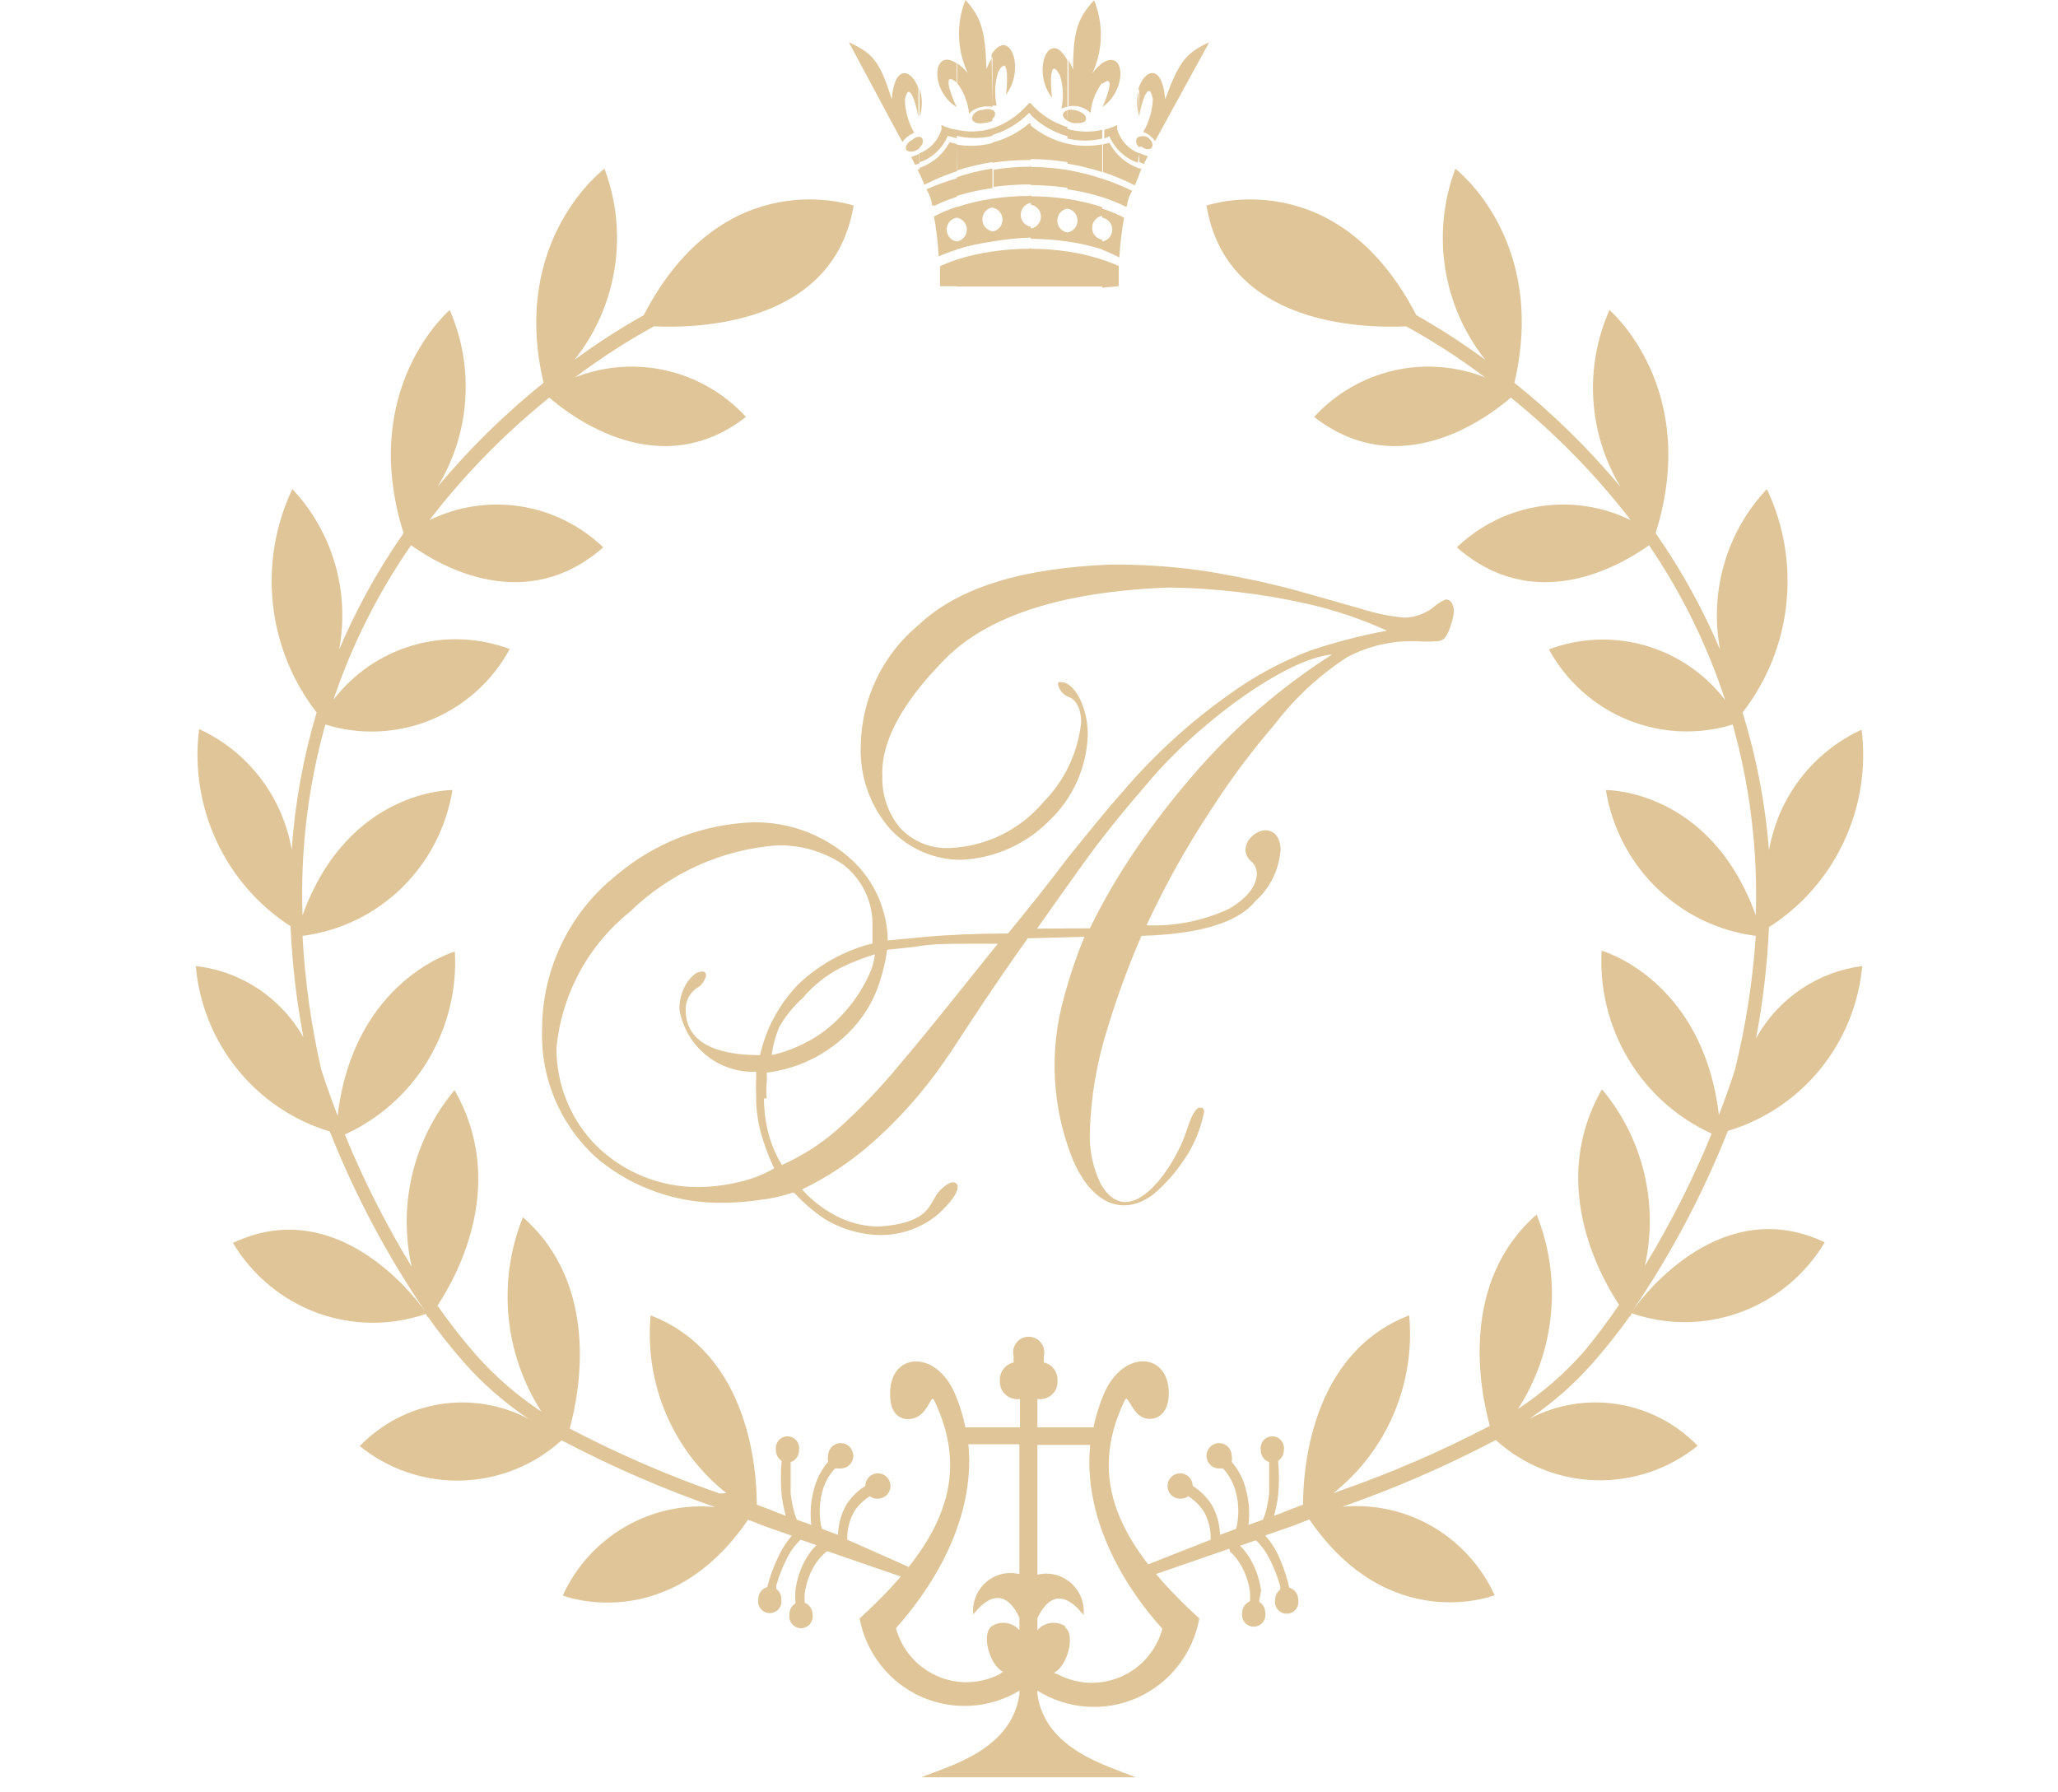 <svg width="62" height="54" viewBox="0 0 62 54" fill="none" xmlns="http://www.w3.org/2000/svg">
<path d="M23.015 33.099C23.017 33.439 23.059 33.778 23.141 34.108C23.228 34.458 23.368 34.793 23.556 35.1C24.148 34.835 24.699 34.486 25.191 34.063C25.876 33.452 26.514 32.789 27.097 32.08C27.531 31.571 28.1 30.876 28.805 29.997L30.06 28.433H29.157C28.588 28.433 28.055 28.433 27.576 28.524L26.727 28.615C26.68 28.955 26.602 29.29 26.492 29.615C26.344 30.068 26.111 30.488 25.806 30.852C25.118 31.666 24.15 32.189 23.096 32.317C23.107 32.425 23.107 32.535 23.096 32.644C23.082 32.792 23.082 32.941 23.096 33.09M23.331 31.771C23.791 31.654 24.231 31.464 24.631 31.207C24.948 30.997 25.234 30.742 25.48 30.452C25.772 30.12 26.012 29.746 26.194 29.342C26.281 29.156 26.336 28.956 26.357 28.751C26.006 28.857 25.665 28.991 25.336 29.151C24.898 29.376 24.509 29.685 24.189 30.061C23.911 30.311 23.674 30.602 23.484 30.925C23.367 31.198 23.288 31.485 23.249 31.78L23.331 31.771ZM23.421 25.468C21.748 25.591 20.172 26.302 18.968 27.478C18.347 27.977 17.832 28.596 17.454 29.299C17.075 30.002 16.841 30.775 16.764 31.571C16.761 32.128 16.87 32.681 17.084 33.195C17.298 33.709 17.613 34.175 18.011 34.563C18.828 35.34 19.912 35.77 21.036 35.764C21.503 35.76 21.968 35.696 22.418 35.573C22.735 35.492 23.039 35.366 23.322 35.2C23.16 34.857 23.027 34.501 22.924 34.136C22.824 33.768 22.776 33.389 22.78 33.008C22.771 32.844 22.771 32.68 22.78 32.517V32.289C22.233 32.313 21.696 32.134 21.27 31.788C20.845 31.441 20.559 30.95 20.467 30.407C20.465 30.112 20.55 29.824 20.711 29.579C20.865 29.379 20.991 29.279 21.1 29.279C21.138 29.266 21.179 29.266 21.217 29.279C21.235 29.292 21.25 29.31 21.259 29.331C21.268 29.352 21.273 29.374 21.271 29.397C21.25 29.48 21.212 29.558 21.159 29.625C21.106 29.693 21.04 29.748 20.964 29.788C20.866 29.861 20.786 29.957 20.733 30.068C20.68 30.179 20.653 30.302 20.657 30.425C20.657 31.671 22.12 31.789 22.897 31.789C23.077 30.991 23.471 30.258 24.035 29.67C24.665 29.065 25.44 28.635 26.284 28.424V27.933C26.298 27.566 26.223 27.201 26.066 26.87C25.908 26.539 25.673 26.251 25.381 26.032C24.799 25.65 24.116 25.453 23.421 25.468ZM32.833 27.969C33.232 27.155 33.688 26.371 34.197 25.622C34.734 24.834 35.316 24.078 35.94 23.357C37.152 21.944 38.564 20.718 40.131 19.719C38.722 19.837 36.004 21.848 34.504 23.676C33.781 24.512 33.167 25.277 32.652 25.995C32.138 26.714 31.668 27.369 31.243 27.978L32.833 27.969ZM23.891 35.928C23.58 36.034 23.259 36.107 22.933 36.146C22.557 36.204 22.176 36.235 21.795 36.237C20.442 36.264 19.122 35.814 18.065 34.963C17.501 34.482 17.053 33.878 16.752 33.198C16.452 32.518 16.308 31.778 16.33 31.034C16.328 30.138 16.527 29.254 16.914 28.447C17.3 27.64 17.863 26.933 18.561 26.377C19.713 25.398 21.156 24.834 22.662 24.776C23.773 24.75 24.851 25.157 25.67 25.913C26.002 26.223 26.269 26.596 26.453 27.012C26.638 27.428 26.737 27.877 26.745 28.333L27.91 28.224C28.561 28.163 29.38 28.13 30.367 28.123C30.969 27.396 31.572 26.635 32.174 25.84C32.806 25.058 33.348 24.385 33.818 23.858C34.764 22.748 35.844 21.761 37.033 20.92C37.785 20.374 38.605 19.931 39.472 19.601C40.228 19.346 41.001 19.146 41.784 19.001C41.013 18.649 40.208 18.378 39.382 18.191C38.017 17.885 36.625 17.721 35.227 17.7C32.017 17.821 29.762 18.543 28.461 19.865C27.16 21.187 26.534 22.363 26.582 23.394C26.566 23.957 26.756 24.508 27.115 24.94C27.305 25.144 27.537 25.305 27.794 25.41C28.051 25.515 28.328 25.563 28.606 25.549C29.148 25.528 29.681 25.393 30.169 25.154C30.657 24.914 31.091 24.575 31.442 24.158C32.077 23.512 32.474 22.669 32.571 21.766C32.571 21.356 32.427 21.102 32.228 21.011C32.146 20.985 32.071 20.939 32.011 20.877C31.951 20.815 31.908 20.739 31.885 20.656C31.878 20.64 31.874 20.623 31.874 20.606C31.874 20.589 31.878 20.572 31.885 20.556C31.917 20.545 31.952 20.545 31.984 20.556C32.174 20.556 32.345 20.72 32.517 21.02C32.689 21.37 32.776 21.757 32.77 22.148C32.736 23.126 32.321 24.051 31.614 24.722C30.908 25.439 29.96 25.861 28.958 25.904C28.561 25.906 28.169 25.826 27.804 25.67C27.439 25.513 27.109 25.284 26.835 24.995C26.218 24.303 25.894 23.395 25.932 22.466C25.942 21.768 26.103 21.081 26.404 20.453C26.706 19.825 27.139 19.27 27.675 18.828C28.868 17.7 30.801 17.109 33.483 17.009C34.493 17.002 35.502 17.078 36.5 17.236C37.422 17.394 38.265 17.576 39.029 17.782L40.989 18.337C41.418 18.476 41.86 18.567 42.308 18.61C42.603 18.602 42.889 18.508 43.13 18.337C43.254 18.229 43.39 18.137 43.537 18.064C43.576 18.06 43.615 18.067 43.65 18.085C43.686 18.102 43.715 18.13 43.735 18.164C43.779 18.245 43.8 18.336 43.799 18.428C43.784 18.577 43.751 18.724 43.699 18.864C43.662 18.991 43.604 19.111 43.528 19.219C43.467 19.279 43.387 19.314 43.302 19.319C43.091 19.333 42.88 19.333 42.67 19.319C41.944 19.294 41.225 19.46 40.583 19.801C39.743 20.345 39.004 21.031 38.397 21.829C37.695 22.643 37.053 23.506 36.473 24.413C35.743 25.517 35.097 26.675 34.54 27.878C35.399 27.913 36.253 27.741 37.033 27.378C37.584 27.05 37.864 26.686 37.864 26.304C37.861 26.237 37.844 26.17 37.815 26.109C37.785 26.048 37.744 25.994 37.693 25.95C37.642 25.907 37.6 25.854 37.571 25.795C37.541 25.735 37.524 25.67 37.521 25.604C37.525 25.526 37.544 25.449 37.578 25.379C37.612 25.308 37.66 25.246 37.72 25.195C37.826 25.093 37.962 25.029 38.108 25.013C38.179 25.011 38.248 25.026 38.312 25.058C38.375 25.09 38.429 25.137 38.469 25.195C38.545 25.317 38.583 25.46 38.578 25.604C38.534 26.204 38.259 26.762 37.81 27.159C37.292 27.796 36.151 28.142 34.387 28.196C33.993 29.103 33.652 30.033 33.366 30.98C33.045 31.986 32.866 33.033 32.833 34.09C32.809 34.641 32.924 35.188 33.167 35.682C34.071 37.21 35.425 35.063 35.733 34.108C35.877 33.654 36.004 33.408 36.112 33.381C36.15 33.366 36.191 33.366 36.229 33.381C36.245 33.396 36.258 33.414 36.265 33.435C36.273 33.455 36.276 33.477 36.275 33.499C36.172 34.029 35.96 34.531 35.651 34.972C35.398 35.349 35.094 35.689 34.748 35.982C33.908 36.619 32.941 36.373 32.327 34.954C31.694 33.394 31.599 31.664 32.056 30.043C32.221 29.423 32.426 28.816 32.67 28.224L30.963 28.269C30.448 28.988 29.952 29.715 29.473 30.434C28.994 31.152 28.515 31.934 28.001 32.589C27.491 33.247 26.923 33.856 26.302 34.408C25.657 34.981 24.937 35.462 24.162 35.837C24.489 36.2 24.885 36.494 25.327 36.701C25.688 36.863 26.078 36.95 26.474 36.955C27.892 36.855 27.974 36.382 28.217 35.991C28.308 35.846 28.642 35.527 28.795 35.645C28.814 35.658 28.829 35.676 28.839 35.697C28.848 35.718 28.852 35.741 28.85 35.764C28.85 35.946 28.651 36.219 28.262 36.582C27.782 36.983 27.179 37.205 26.555 37.21C25.954 37.206 25.364 37.04 24.848 36.728C24.518 36.507 24.215 36.248 23.945 35.955L23.891 35.928Z" fill="#DFC597"/>
<path fill-rule="evenodd" clip-rule="evenodd" d="M27.704 5.075V5.248L27.641 5.103H27.704M27.704 4.921L27.569 4.966L27.451 4.73C27.538 4.703 27.622 4.67 27.704 4.63V4.921ZM27.704 4.466L27.623 4.521C27.487 4.593 27.352 4.575 27.306 4.521C27.261 4.466 27.306 4.293 27.478 4.22C27.507 4.189 27.542 4.164 27.581 4.147C27.62 4.13 27.662 4.121 27.704 4.12V4.466ZM25.572 1.273L27.099 4.12L27.189 4.275C27.277 4.151 27.399 4.056 27.541 4.002C27.368 3.7 27.272 3.359 27.261 3.011C27.397 2.301 27.65 3.347 27.668 3.538V2.665C27.478 2.101 26.954 1.892 26.864 2.992C26.503 1.819 26.277 1.601 25.572 1.273ZM27.704 4.439C27.742 4.412 27.772 4.374 27.788 4.33C27.804 4.286 27.806 4.238 27.794 4.193C27.786 4.175 27.774 4.158 27.758 4.146C27.742 4.133 27.724 4.124 27.704 4.12V4.439ZM28.824 7.822V8.623H28.318C28.318 8.432 28.318 8.232 28.318 8.022C28.483 7.946 28.652 7.879 28.824 7.822ZM28.824 6.23C28.633 6.294 28.446 6.37 28.264 6.458L28.137 6.522C28.201 6.867 28.255 7.286 28.282 7.722C28.459 7.645 28.64 7.578 28.824 7.522V7.276C28.739 7.263 28.662 7.219 28.606 7.153C28.55 7.087 28.52 7.004 28.52 6.917C28.52 6.831 28.55 6.747 28.606 6.681C28.662 6.615 28.739 6.572 28.824 6.558V6.23ZM28.824 5.366V5.93C28.598 6.002 28.378 6.09 28.165 6.194H28.083C28.061 6.02 28.003 5.853 27.912 5.703C28.208 5.573 28.513 5.463 28.824 5.375V5.366ZM28.824 4.339L28.607 4.284C28.416 4.649 28.092 4.926 27.704 5.057V5.23L27.849 5.566C28.165 5.404 28.495 5.267 28.833 5.157L28.824 4.339ZM28.824 3.902V4.166L28.553 4.093C28.474 4.28 28.357 4.448 28.209 4.586C28.061 4.724 27.886 4.829 27.695 4.893V4.621C27.854 4.561 27.997 4.465 28.113 4.34C28.229 4.215 28.314 4.065 28.363 3.902V3.766L28.481 3.82C28.591 3.863 28.707 3.894 28.824 3.911V3.902ZM28.824 1.901V2.492C28.318 2.056 28.725 3.056 28.824 3.229C28.002 2.729 28.083 1.41 28.824 1.91V1.901ZM27.704 3.52C27.794 3.245 27.794 2.949 27.704 2.674V3.52ZM29.899 7.577V8.632H28.824V7.822C29.174 7.709 29.534 7.627 29.899 7.577ZM29.899 5.985V6.249C29.814 6.262 29.737 6.306 29.681 6.372C29.625 6.438 29.595 6.521 29.595 6.608C29.595 6.694 29.625 6.778 29.681 6.844C29.737 6.91 29.814 6.954 29.899 6.967V7.276C29.535 7.326 29.175 7.405 28.824 7.513V7.276C28.909 7.263 28.986 7.219 29.042 7.153C29.098 7.087 29.128 7.004 29.128 6.917C29.128 6.831 29.098 6.747 29.042 6.681C28.986 6.615 28.909 6.572 28.824 6.558V6.24C29.174 6.123 29.534 6.038 29.899 5.985ZM29.899 5.075C29.534 5.135 29.175 5.223 28.824 5.339V5.903C29.175 5.795 29.535 5.716 29.899 5.667V5.075ZM29.899 4.275V4.884C29.535 4.941 29.175 5.026 28.824 5.139V4.357C29.181 4.417 29.548 4.402 29.899 4.311V4.275ZM29.899 3.829V4.093C29.546 4.178 29.177 4.178 28.824 4.093V3.911C29.18 3.99 29.551 3.975 29.899 3.866V3.829ZM29.899 3.311C29.802 3.278 29.698 3.278 29.601 3.311C29.411 3.311 29.267 3.475 29.285 3.584C29.303 3.693 29.474 3.747 29.664 3.702C29.746 3.699 29.826 3.677 29.899 3.638V3.311ZM29.899 1.683V3.22C29.794 3.199 29.687 3.199 29.583 3.22C29.437 3.247 29.302 3.316 29.194 3.42C29.161 3.09 29.04 2.776 28.842 2.51V1.91C28.959 1.994 29.065 2.092 29.158 2.201C28.995 1.859 28.904 1.487 28.892 1.108C28.879 0.729 28.945 0.352 29.086 0C29.556 0.518 29.682 0.91 29.718 2.083C29.767 1.956 29.828 1.834 29.899 1.719V1.683ZM29.899 3.183H30.025C29.954 2.849 29.969 2.501 30.07 2.174C30.423 1.528 30.341 2.665 30.305 2.856C30.901 2.083 30.423 0.791 29.872 1.637L29.899 3.183ZM29.899 3.575C29.926 3.557 29.947 3.533 29.962 3.504C29.976 3.475 29.982 3.443 29.98 3.411C29.975 3.389 29.965 3.369 29.951 3.351C29.937 3.334 29.919 3.32 29.899 3.311V3.575ZM31.055 7.458V8.632H29.899V7.577C30.27 7.522 30.644 7.495 31.019 7.495L31.055 7.458ZM31.055 5.867V6.112C30.97 6.126 30.893 6.17 30.837 6.235C30.781 6.301 30.751 6.385 30.751 6.472C30.751 6.558 30.781 6.642 30.837 6.708C30.893 6.773 30.97 6.817 31.055 6.831V7.158C30.667 7.17 30.281 7.209 29.899 7.276V6.976C29.984 6.963 30.061 6.919 30.117 6.853C30.173 6.787 30.203 6.704 30.203 6.617C30.203 6.53 30.173 6.447 30.117 6.381C30.061 6.315 29.984 6.271 29.899 6.258V5.985C30.27 5.931 30.644 5.903 31.019 5.903L31.055 5.867ZM31.055 4.957V5.557C30.68 5.555 30.306 5.58 29.935 5.63V5.112C30.299 5.052 30.668 5.022 31.037 5.021L31.055 4.957ZM31.055 3.72H31.001C30.682 3.993 30.305 4.189 29.899 4.293V4.903C30.264 4.847 30.632 4.82 31.001 4.821H31.055V3.72ZM31.055 3.102V3.447L31.001 3.402C30.696 3.714 30.316 3.942 29.899 4.066V3.866C30.303 3.729 30.665 3.487 30.947 3.165L31.001 3.111L31.055 3.102ZM32.157 7.577V8.632H31.055V7.495C31.424 7.496 31.792 7.523 32.157 7.577ZM32.157 5.985V6.285C32.072 6.299 31.995 6.342 31.939 6.408C31.883 6.474 31.853 6.558 31.853 6.644C31.853 6.731 31.883 6.815 31.939 6.88C31.995 6.946 32.072 6.99 32.157 7.004V7.276C31.792 7.224 31.424 7.197 31.055 7.195V6.885C31.14 6.872 31.217 6.828 31.273 6.762C31.329 6.696 31.359 6.613 31.359 6.526C31.359 6.44 31.329 6.356 31.273 6.29C31.217 6.224 31.14 6.18 31.055 6.167V5.912C31.424 5.913 31.792 5.941 32.157 5.994V5.985ZM32.157 5.075V5.657C31.792 5.605 31.424 5.578 31.055 5.576V5.03C31.424 5.031 31.793 5.061 32.157 5.121V5.075ZM32.157 4.275V4.884C31.793 4.826 31.424 4.795 31.055 4.793V3.784C31.376 4.048 31.753 4.235 32.157 4.33V4.275ZM32.157 3.829C31.732 3.699 31.351 3.454 31.055 3.12V3.465C31.362 3.769 31.742 3.988 32.157 4.102V3.829ZM32.157 3.274V3.638C32.067 3.584 32.013 3.511 32.022 3.438C32.032 3.409 32.05 3.383 32.074 3.364C32.098 3.345 32.127 3.332 32.157 3.329V3.274ZM32.157 1.819V3.22C32.094 3.227 32.033 3.245 31.976 3.274C32.048 2.94 32.032 2.592 31.931 2.265C31.579 1.619 31.66 2.756 31.696 2.947C31.055 2.137 31.615 0.8 32.157 1.819ZM32.157 3.638C32.213 3.672 32.274 3.697 32.338 3.711C32.527 3.711 32.699 3.711 32.717 3.593C32.735 3.475 32.591 3.365 32.401 3.32C32.318 3.299 32.231 3.299 32.148 3.32L32.157 3.638ZM33.205 7.822V8.632H32.157V7.577C32.513 7.628 32.863 7.711 33.205 7.822ZM33.205 6.23V6.503C33.12 6.517 33.043 6.561 32.987 6.627C32.931 6.692 32.901 6.776 32.901 6.863C32.901 6.949 32.931 7.033 32.987 7.099C33.043 7.165 33.12 7.208 33.205 7.222V7.513C32.862 7.406 32.512 7.327 32.157 7.276V7.004C32.242 6.99 32.319 6.946 32.375 6.88C32.431 6.815 32.461 6.731 32.461 6.644C32.461 6.558 32.431 6.474 32.375 6.408C32.319 6.342 32.242 6.299 32.157 6.285V5.994C32.513 6.046 32.863 6.128 33.205 6.24V6.23ZM33.205 5.385C32.863 5.27 32.513 5.182 32.157 5.121V5.703C32.512 5.753 32.862 5.833 33.205 5.939V5.385ZM33.205 4.348V5.184C32.863 5.073 32.512 4.988 32.157 4.93V4.33C32.501 4.408 32.858 4.414 33.205 4.348ZM33.205 3.911V4.175C32.86 4.256 32.502 4.256 32.157 4.175V3.884C32.498 3.982 32.859 3.992 33.205 3.911ZM33.205 1.901V2.492C33.007 2.757 32.886 3.072 32.853 3.402C32.745 3.298 32.61 3.229 32.464 3.202C32.374 3.187 32.283 3.187 32.193 3.202V1.819C32.244 1.907 32.289 1.998 32.329 2.092C32.329 0.91 32.482 0.528 32.961 0.009C33.104 0.36 33.173 0.736 33.164 1.115C33.155 1.494 33.067 1.867 32.907 2.21C32.993 2.095 33.093 1.991 33.205 1.901ZM33.205 3.238C33.331 2.983 33.638 2.174 33.205 2.529V1.901C33.918 1.446 33.955 2.729 33.205 3.229V3.238ZM33.205 5.967V5.385C33.514 5.485 33.816 5.606 34.108 5.748C34.022 5.893 33.966 6.054 33.946 6.221H33.9C33.676 6.11 33.444 6.015 33.205 5.939V5.967ZM33.205 7.558V7.276C33.29 7.263 33.367 7.219 33.423 7.153C33.479 7.087 33.509 7.004 33.509 6.917C33.509 6.831 33.479 6.747 33.423 6.681C33.367 6.615 33.29 6.572 33.205 6.558V6.285C33.399 6.348 33.589 6.424 33.774 6.512L33.864 6.558C33.801 6.904 33.747 7.322 33.72 7.759C33.553 7.67 33.381 7.591 33.205 7.522V7.558ZM33.205 8.668V7.822C33.374 7.876 33.54 7.94 33.702 8.013C33.702 8.222 33.702 8.432 33.702 8.623L33.205 8.668ZM34.325 5.075C33.937 4.944 33.613 4.667 33.422 4.302L33.232 4.348V5.184C33.561 5.293 33.881 5.427 34.189 5.585L34.325 5.248V5.075ZM34.325 4.621C34.166 4.561 34.023 4.465 33.907 4.34C33.791 4.215 33.706 4.065 33.657 3.902V3.766L33.539 3.82C33.452 3.859 33.361 3.889 33.268 3.911V4.175L33.422 4.102C33.5 4.289 33.618 4.457 33.766 4.595C33.913 4.733 34.089 4.838 34.28 4.903L34.325 4.621ZM34.325 4.12V4.439C34.286 4.412 34.257 4.374 34.241 4.33C34.225 4.286 34.223 4.238 34.235 4.193C34.243 4.175 34.255 4.158 34.271 4.146C34.287 4.133 34.305 4.124 34.325 4.12ZM34.325 2.665V3.511C34.235 3.236 34.235 2.94 34.325 2.665ZM34.325 3.511C34.325 3.329 34.596 2.274 34.731 2.983C34.718 3.333 34.619 3.674 34.442 3.975C34.584 4.028 34.707 4.123 34.795 4.248L34.885 4.093L36.429 1.273C35.725 1.601 35.526 1.846 35.102 2.992C35.011 1.901 34.487 2.083 34.298 2.665L34.325 3.511ZM34.325 4.42V4.12C34.395 4.095 34.472 4.095 34.542 4.12C34.677 4.193 34.749 4.33 34.713 4.42C34.677 4.511 34.533 4.53 34.397 4.42H34.325ZM34.325 4.884V4.611C34.407 4.649 34.491 4.679 34.578 4.702L34.46 4.939L34.325 4.884ZM34.325 5.239V5.075H34.388L34.325 5.239Z" fill="#DFC597"/>
<path fill-rule="evenodd" clip-rule="evenodd" d="M16.376 11.533C15.21 12.47 14.138 13.521 13.179 14.671C13.664 13.879 13.952 12.981 14.016 12.052C14.081 11.124 13.92 10.193 13.549 9.341C13.549 9.341 10.785 11.688 12.158 16.063L12.095 16.154C11.355 17.227 10.726 18.373 10.216 19.574C10.379 18.712 10.336 17.825 10.091 16.983C9.846 16.142 9.406 15.371 8.807 14.735C8.295 15.814 8.093 17.016 8.222 18.205C8.351 19.394 8.807 20.523 9.539 21.466C9.137 22.813 8.885 24.201 8.789 25.604C8.653 24.815 8.328 24.071 7.841 23.437C7.355 22.802 6.722 22.298 5.998 21.966C5.853 23.117 6.035 24.286 6.522 25.337C7.01 26.388 7.783 27.279 8.753 27.905C8.802 29.029 8.932 30.148 9.141 31.252C8.807 30.663 8.339 30.161 7.775 29.788C7.212 29.415 6.569 29.181 5.898 29.106C5.999 30.248 6.437 31.334 7.157 32.222C7.877 33.111 8.845 33.762 9.936 34.09C10.69 35.992 11.65 37.804 12.799 39.493C12.411 38.956 10.09 35.991 7.018 37.447C7.599 38.419 8.493 39.163 9.551 39.552C10.61 39.941 11.769 39.952 12.835 39.584L12.881 39.702V39.657C13.224 40.148 13.603 40.621 14.001 41.076C14.57 41.712 15.216 42.275 15.925 42.749C15.103 42.315 14.163 42.16 13.247 42.307C12.33 42.455 11.486 42.897 10.839 43.568C11.708 44.27 12.797 44.638 13.91 44.606C15.024 44.574 16.09 44.145 16.918 43.395L17.027 43.45C18.483 44.21 19.993 44.864 21.543 45.405C20.598 45.316 19.649 45.524 18.827 46.002C18.005 46.479 17.351 47.202 16.954 48.07C16.954 48.07 20.116 49.316 22.537 45.787L23.051 45.987L23.855 46.269C23.709 46.438 23.585 46.624 23.485 46.824C23.326 47.14 23.201 47.472 23.115 47.816C23.034 47.838 22.964 47.887 22.915 47.955C22.866 48.022 22.841 48.105 22.844 48.188C22.835 48.239 22.838 48.291 22.852 48.34C22.866 48.39 22.89 48.436 22.923 48.475C22.956 48.514 22.997 48.545 23.044 48.567C23.09 48.589 23.14 48.6 23.191 48.6C23.242 48.6 23.293 48.589 23.339 48.567C23.386 48.545 23.427 48.514 23.46 48.475C23.493 48.436 23.517 48.39 23.531 48.34C23.544 48.291 23.547 48.239 23.539 48.188C23.54 48.127 23.527 48.066 23.5 48.011C23.474 47.956 23.434 47.907 23.386 47.87V47.77C23.463 47.497 23.566 47.232 23.693 46.979C23.798 46.758 23.942 46.558 24.117 46.388L24.596 46.551C24.465 46.684 24.353 46.834 24.262 46.997C24.107 47.279 24.006 47.587 23.964 47.907C23.955 48.022 23.955 48.137 23.964 48.252V48.307C23.907 48.342 23.86 48.391 23.828 48.45C23.797 48.51 23.781 48.576 23.783 48.643C23.775 48.694 23.778 48.746 23.791 48.795C23.805 48.845 23.829 48.891 23.863 48.93C23.896 48.969 23.937 49 23.983 49.022C24.029 49.043 24.08 49.055 24.131 49.055C24.182 49.055 24.232 49.043 24.279 49.022C24.325 49 24.366 48.969 24.399 48.93C24.432 48.891 24.456 48.845 24.47 48.795C24.484 48.746 24.487 48.694 24.479 48.643C24.48 48.567 24.458 48.492 24.416 48.429C24.375 48.365 24.314 48.316 24.244 48.288C24.237 48.192 24.237 48.094 24.244 47.997C24.282 47.73 24.367 47.471 24.497 47.233C24.589 47.066 24.708 46.916 24.849 46.788L24.921 46.733L27.188 47.515L27.369 47.206L25.526 46.388C25.517 46.096 25.586 45.807 25.725 45.551C25.849 45.36 26.012 45.198 26.204 45.078C26.263 45.126 26.336 45.151 26.412 45.151C26.488 45.158 26.564 45.142 26.631 45.105C26.698 45.067 26.752 45.011 26.787 44.942C26.821 44.873 26.834 44.795 26.824 44.719C26.813 44.642 26.78 44.571 26.729 44.514C26.678 44.457 26.61 44.417 26.536 44.399C26.462 44.381 26.384 44.386 26.312 44.413C26.241 44.441 26.179 44.49 26.136 44.553C26.092 44.616 26.069 44.691 26.068 44.769C25.839 44.911 25.645 45.104 25.499 45.332C25.341 45.609 25.254 45.922 25.246 46.242L24.759 46.06C24.673 45.711 24.673 45.345 24.759 44.996C24.822 44.713 24.959 44.453 25.156 44.241H25.291C25.368 44.248 25.444 44.232 25.511 44.195C25.578 44.158 25.632 44.101 25.667 44.032C25.701 43.963 25.714 43.886 25.703 43.809C25.693 43.733 25.66 43.661 25.609 43.604C25.558 43.547 25.49 43.507 25.416 43.489C25.341 43.471 25.264 43.476 25.192 43.504C25.121 43.531 25.059 43.58 25.016 43.643C24.972 43.707 24.949 43.782 24.948 43.859C24.935 43.919 24.935 43.981 24.948 44.041C24.738 44.287 24.589 44.58 24.515 44.896C24.424 45.236 24.399 45.592 24.442 45.942L24.009 45.787C23.98 45.725 23.956 45.662 23.937 45.596C23.88 45.397 23.84 45.193 23.819 44.987C23.819 44.796 23.819 44.605 23.819 44.441C23.819 44.277 23.819 44.159 23.819 44.05C23.895 44.025 23.96 43.976 24.005 43.91C24.051 43.845 24.074 43.766 24.072 43.686C24.08 43.635 24.077 43.584 24.064 43.534C24.05 43.485 24.026 43.439 23.993 43.4C23.959 43.36 23.918 43.329 23.872 43.307C23.826 43.286 23.775 43.275 23.724 43.275C23.673 43.275 23.623 43.286 23.577 43.307C23.53 43.329 23.489 43.36 23.456 43.4C23.423 43.439 23.399 43.485 23.385 43.534C23.371 43.584 23.368 43.635 23.377 43.686C23.375 43.751 23.39 43.815 23.42 43.872C23.45 43.929 23.494 43.978 23.548 44.014C23.517 44.355 23.517 44.7 23.548 45.041C23.573 45.254 23.616 45.464 23.675 45.669L23.431 45.578L23.205 45.487L22.799 45.332C22.799 44.359 22.6 40.785 19.601 39.63C19.508 40.644 19.668 41.665 20.067 42.601C20.466 43.536 21.092 44.357 21.886 44.987L21.678 44.996C20.128 44.456 18.618 43.802 17.162 43.04C17.478 41.894 18.065 38.702 15.753 36.673C15.371 37.623 15.223 38.651 15.321 39.671C15.418 40.691 15.759 41.672 16.313 42.531C15.578 42.046 14.909 41.465 14.326 40.803C13.919 40.335 13.536 39.846 13.179 39.338C13.838 38.338 15.274 35.609 13.694 32.844C13.085 33.57 12.651 34.429 12.427 35.352C12.203 36.275 12.194 37.238 12.402 38.165C11.627 36.893 10.954 35.561 10.388 34.181C11.428 33.707 12.302 32.927 12.894 31.943C13.486 30.959 13.768 29.818 13.703 28.669C13.703 28.669 10.659 29.524 10.171 33.617C9.855 32.79 9.692 32.262 9.683 32.244C9.376 30.914 9.186 29.56 9.114 28.196C10.237 28.052 11.283 27.547 12.097 26.755C12.911 25.963 13.449 24.928 13.63 23.803C13.63 23.803 10.496 23.758 9.114 27.578C9.047 25.637 9.278 23.698 9.801 21.829C10.845 22.153 11.968 22.103 12.98 21.689C13.992 21.274 14.832 20.521 15.356 19.555C14.424 19.205 13.406 19.165 12.45 19.44C11.495 19.715 10.651 20.291 10.044 21.084C10.602 19.428 11.39 17.86 12.384 16.427C13.287 17.072 15.843 18.537 18.174 16.49C17.487 15.833 16.618 15.402 15.681 15.256C14.745 15.11 13.787 15.255 12.935 15.672C13.99 14.302 15.203 13.062 16.548 11.979C17.234 12.57 19.881 14.58 22.473 12.561C21.834 11.864 21 11.378 20.082 11.165C19.163 10.953 18.202 11.024 17.325 11.37C18.079 10.8 18.873 10.287 19.7 9.832C21.082 9.896 25.12 9.769 25.716 6.194C25.716 6.194 21.814 4.83 19.393 9.496C18.671 9.902 17.975 10.351 17.307 10.842C17.942 10.044 18.359 9.094 18.517 8.084C18.676 7.074 18.57 6.04 18.21 5.084C18.21 5.084 15.356 7.204 16.376 11.533Z" fill="#DFC597"/>
<path fill-rule="evenodd" clip-rule="evenodd" d="M45.624 11.533C46.791 12.47 47.862 13.521 48.822 14.671C48.342 13.876 48.061 12.976 48.002 12.048C47.944 11.119 48.111 10.191 48.487 9.341C48.487 9.341 51.251 11.688 49.878 16.063L49.942 16.154C50.681 17.227 51.311 18.372 51.82 19.574C51.657 18.712 51.7 17.825 51.945 16.983C52.19 16.142 52.63 15.371 53.229 14.735C53.741 15.814 53.944 17.016 53.815 18.205C53.685 19.394 53.229 20.523 52.498 21.466C52.916 22.817 53.183 24.211 53.293 25.622C53.429 24.833 53.754 24.089 54.24 23.455C54.727 22.821 55.359 22.316 56.084 21.984C56.227 23.14 56.041 24.313 55.546 25.366C55.052 26.42 54.27 27.31 53.293 27.933C53.243 29.056 53.113 30.175 52.904 31.28C53.231 30.691 53.691 30.187 54.246 29.81C54.801 29.432 55.437 29.191 56.102 29.106C55.997 30.246 55.556 31.328 54.835 32.214C54.113 33.099 53.145 33.746 52.055 34.072C51.301 35.974 50.341 37.786 49.192 39.475C49.58 38.938 51.902 35.973 54.973 37.428C54.393 38.401 53.498 39.144 52.44 39.533C51.381 39.922 50.222 39.934 49.156 39.566L49.111 39.684V39.639C48.767 40.13 48.388 40.603 47.99 41.057C47.422 41.701 46.776 42.269 46.067 42.749C46.886 42.316 47.823 42.16 48.738 42.306C49.653 42.452 50.496 42.891 51.143 43.559C50.274 44.261 49.185 44.628 48.072 44.597C46.958 44.565 45.892 44.136 45.064 43.386L44.956 43.441C43.499 44.201 41.989 44.854 40.439 45.396C41.384 45.307 42.333 45.515 43.155 45.993C43.977 46.47 44.631 47.193 45.028 48.061C45.028 48.061 41.866 49.307 39.446 45.778L38.931 45.978L38.118 46.26C38.264 46.428 38.389 46.615 38.488 46.815C38.643 47.14 38.761 47.482 38.84 47.834C38.921 47.856 38.991 47.905 39.04 47.973C39.089 48.041 39.114 48.123 39.111 48.207C39.12 48.257 39.117 48.309 39.103 48.359C39.089 48.408 39.065 48.454 39.032 48.493C38.999 48.532 38.958 48.564 38.911 48.585C38.865 48.607 38.815 48.618 38.764 48.618C38.713 48.618 38.662 48.607 38.616 48.585C38.57 48.564 38.529 48.532 38.495 48.493C38.462 48.454 38.438 48.408 38.424 48.359C38.411 48.309 38.408 48.257 38.416 48.207C38.415 48.145 38.428 48.084 38.455 48.029C38.482 47.974 38.521 47.925 38.569 47.888V47.788C38.492 47.515 38.389 47.25 38.262 46.997C38.157 46.776 38.013 46.576 37.838 46.406L37.359 46.569C37.49 46.702 37.602 46.852 37.693 47.015C37.848 47.297 37.949 47.605 37.991 47.925C37.979 48.02 37.961 48.114 37.937 48.207V48.261C37.994 48.296 38.041 48.346 38.072 48.405C38.104 48.464 38.12 48.531 38.118 48.598C38.126 48.648 38.123 48.7 38.109 48.75C38.096 48.799 38.071 48.845 38.038 48.884C38.005 48.923 37.964 48.955 37.918 48.976C37.871 48.998 37.821 49.009 37.77 49.009C37.719 49.009 37.669 48.998 37.622 48.976C37.576 48.955 37.535 48.923 37.502 48.884C37.469 48.845 37.444 48.799 37.431 48.75C37.417 48.7 37.414 48.648 37.422 48.598C37.422 48.522 37.444 48.447 37.486 48.384C37.528 48.321 37.587 48.272 37.657 48.243C37.664 48.146 37.664 48.049 37.657 47.952C37.619 47.684 37.534 47.425 37.404 47.188C37.312 47.021 37.193 46.87 37.052 46.742L37.034 46.66L34.767 47.443L34.586 47.133L36.474 46.388C36.483 46.096 36.414 45.807 36.275 45.551C36.152 45.36 35.988 45.198 35.797 45.078C35.738 45.126 35.664 45.151 35.589 45.151C35.513 45.158 35.436 45.142 35.369 45.105C35.302 45.067 35.248 45.011 35.214 44.942C35.179 44.873 35.166 44.795 35.177 44.719C35.187 44.642 35.22 44.571 35.271 44.514C35.323 44.457 35.39 44.417 35.464 44.399C35.539 44.381 35.617 44.386 35.688 44.413C35.76 44.441 35.821 44.49 35.865 44.553C35.908 44.616 35.932 44.691 35.932 44.769C36.161 44.911 36.355 45.104 36.501 45.332C36.66 45.609 36.747 45.922 36.754 46.242L37.242 46.06C37.327 45.711 37.327 45.345 37.242 44.996C37.178 44.713 37.041 44.453 36.844 44.241H36.763C36.687 44.248 36.61 44.232 36.543 44.195C36.476 44.158 36.422 44.101 36.388 44.032C36.353 43.963 36.341 43.886 36.351 43.809C36.361 43.733 36.394 43.661 36.446 43.604C36.497 43.547 36.564 43.507 36.639 43.489C36.713 43.471 36.791 43.476 36.862 43.504C36.934 43.531 36.995 43.58 37.039 43.643C37.082 43.707 37.106 43.782 37.106 43.859C37.12 43.919 37.12 43.981 37.106 44.041C37.317 44.287 37.466 44.58 37.54 44.896C37.631 45.236 37.655 45.592 37.612 45.942L38.046 45.787C38.075 45.726 38.099 45.662 38.118 45.596C38.175 45.397 38.214 45.193 38.235 44.987C38.235 44.796 38.235 44.605 38.235 44.441C38.235 44.277 38.235 44.159 38.235 44.05C38.16 44.025 38.095 43.976 38.049 43.91C38.004 43.845 37.98 43.766 37.982 43.686C37.974 43.635 37.977 43.584 37.991 43.534C38.005 43.485 38.029 43.439 38.062 43.4C38.095 43.36 38.136 43.329 38.182 43.307C38.229 43.286 38.279 43.275 38.33 43.275C38.381 43.275 38.431 43.286 38.478 43.307C38.524 43.329 38.565 43.36 38.598 43.4C38.631 43.439 38.656 43.485 38.669 43.534C38.683 43.584 38.686 43.635 38.678 43.686C38.679 43.751 38.664 43.815 38.634 43.872C38.604 43.929 38.56 43.978 38.506 44.014C38.537 44.355 38.537 44.7 38.506 45.041C38.481 45.254 38.439 45.464 38.38 45.669L38.624 45.578L38.849 45.487L39.256 45.332C39.256 44.359 39.455 40.785 42.453 39.63C42.547 40.644 42.386 41.665 41.987 42.601C41.588 43.536 40.963 44.357 40.168 44.987L40.367 44.914C41.918 44.374 43.427 43.721 44.883 42.959C44.567 41.812 43.98 38.62 46.292 36.592C46.674 37.541 46.822 38.57 46.725 39.589C46.627 40.609 46.287 41.59 45.732 42.449C46.468 41.964 47.136 41.383 47.719 40.721C48.094 40.269 48.447 39.798 48.776 39.311C48.117 38.311 46.681 35.582 48.261 32.817C48.87 33.543 49.304 34.401 49.528 35.325C49.752 36.248 49.761 37.211 49.553 38.138C50.328 36.865 51.001 35.533 51.567 34.154C50.527 33.68 49.653 32.9 49.061 31.916C48.469 30.932 48.187 29.79 48.252 28.642C48.252 28.642 51.297 29.497 51.784 33.59C52.109 32.762 52.263 32.235 52.272 32.217C52.595 30.897 52.804 29.552 52.895 28.196C51.773 28.052 50.727 27.547 49.913 26.755C49.099 25.963 48.561 24.928 48.379 23.803C48.379 23.803 51.522 23.758 52.895 27.578C52.96 25.637 52.725 23.698 52.2 21.829C51.159 22.149 50.041 22.098 49.032 21.686C48.024 21.273 47.188 20.524 46.663 19.565C47.594 19.215 48.612 19.174 49.568 19.449C50.524 19.724 51.367 20.3 51.974 21.093C51.431 19.436 50.659 17.866 49.68 16.427C48.776 17.072 46.22 18.537 43.89 16.49C44.576 15.833 45.446 15.402 46.382 15.256C47.318 15.11 48.276 15.255 49.129 15.672C48.073 14.302 46.86 13.062 45.516 11.979C44.829 12.57 42.182 14.58 39.59 12.561C40.23 11.864 41.063 11.378 41.982 11.165C42.9 10.953 43.861 11.024 44.739 11.37C43.985 10.8 43.191 10.287 42.363 9.832C40.981 9.896 36.944 9.769 36.347 6.194C36.347 6.194 40.249 4.83 42.67 9.496C43.389 9.902 44.083 10.352 44.748 10.842C44.114 10.044 43.697 9.093 43.538 8.084C43.38 7.074 43.486 6.04 43.844 5.084C43.844 5.084 46.636 7.204 45.624 11.533Z" fill="#DFC597"/>
<path fill-rule="evenodd" clip-rule="evenodd" d="M32.093 49.034C32.409 49.28 32.147 50.208 31.75 50.399L31.885 50.453C32.177 50.605 32.498 50.688 32.826 50.699C33.153 50.709 33.479 50.646 33.779 50.513C34.08 50.381 34.347 50.183 34.561 49.933C34.776 49.684 34.932 49.389 35.02 49.071C34.55 48.561 32.572 46.278 32.843 43.532H31.253V47.443C31.428 47.4 31.61 47.4 31.785 47.442C31.96 47.485 32.122 47.569 32.258 47.687C32.394 47.805 32.5 47.955 32.567 48.123C32.634 48.29 32.661 48.472 32.644 48.652C32.644 48.698 31.867 47.461 31.253 48.752V49.116C31.355 48.997 31.496 48.919 31.651 48.897C31.805 48.876 31.963 48.911 32.093 48.998M34.207 53.546C33.358 53.191 31.497 52.718 31.253 51.053V50.935C31.7 51.215 32.207 51.381 32.732 51.418C33.257 51.456 33.782 51.363 34.263 51.149C34.744 50.934 35.166 50.605 35.491 50.189C35.817 49.773 36.036 49.282 36.131 48.761C33.737 46.578 32.716 44.596 33.891 42.176C33.972 42.013 34.08 42.486 34.36 42.667C34.64 42.849 35.173 42.758 35.209 42.058C35.273 40.739 33.836 40.612 33.249 42.013C33.115 42.332 33.012 42.664 32.942 43.004H31.253V42.149C31.301 42.158 31.35 42.158 31.398 42.149C31.531 42.135 31.654 42.069 31.74 41.966C31.826 41.862 31.868 41.729 31.858 41.594C31.865 41.468 31.827 41.344 31.751 41.244C31.675 41.144 31.565 41.074 31.443 41.048C31.45 40.991 31.45 40.933 31.443 40.876C31.463 40.805 31.466 40.731 31.453 40.659C31.44 40.587 31.41 40.519 31.366 40.461C31.322 40.402 31.266 40.355 31.201 40.322C31.136 40.29 31.064 40.273 30.991 40.273C30.918 40.273 30.847 40.29 30.782 40.322C30.717 40.355 30.66 40.402 30.616 40.461C30.572 40.519 30.543 40.587 30.529 40.659C30.516 40.731 30.52 40.805 30.54 40.876C30.532 40.933 30.532 40.991 30.54 41.048C30.417 41.074 30.308 41.144 30.231 41.244C30.155 41.344 30.117 41.468 30.124 41.594C30.114 41.729 30.156 41.862 30.242 41.966C30.328 42.069 30.451 42.135 30.585 42.149C30.632 42.158 30.681 42.158 30.729 42.149V43.004H29.085C29.015 42.664 28.913 42.332 28.778 42.013C28.191 40.612 26.755 40.748 26.818 42.058C26.818 42.758 27.342 42.867 27.667 42.667C27.992 42.467 28.055 42.013 28.137 42.176C29.311 44.596 28.29 46.578 25.897 48.761C25.993 49.274 26.211 49.756 26.532 50.165C26.853 50.575 27.268 50.9 27.741 51.114C28.213 51.327 28.73 51.422 29.247 51.391C29.765 51.36 30.267 51.204 30.711 50.935V51.053C30.467 52.727 28.607 53.2 27.757 53.546H34.207ZM30.124 50.435C29.833 50.586 29.511 50.67 29.184 50.681C28.856 50.691 28.53 50.628 28.23 50.495C27.93 50.363 27.663 50.164 27.448 49.915C27.233 49.665 27.077 49.371 26.99 49.053C27.45 48.543 29.438 46.26 29.175 43.513H30.711V47.424C30.536 47.382 30.354 47.382 30.179 47.424C30.005 47.467 29.842 47.55 29.706 47.669C29.57 47.787 29.464 47.936 29.397 48.104C29.33 48.272 29.303 48.454 29.32 48.634C29.32 48.68 30.097 47.443 30.711 48.734V49.116C30.609 48.997 30.468 48.919 30.313 48.897C30.159 48.876 30.001 48.911 29.871 48.998C29.555 49.243 29.817 50.171 30.214 50.362L30.124 50.435Z" fill="#DFC597"/>
</svg>
